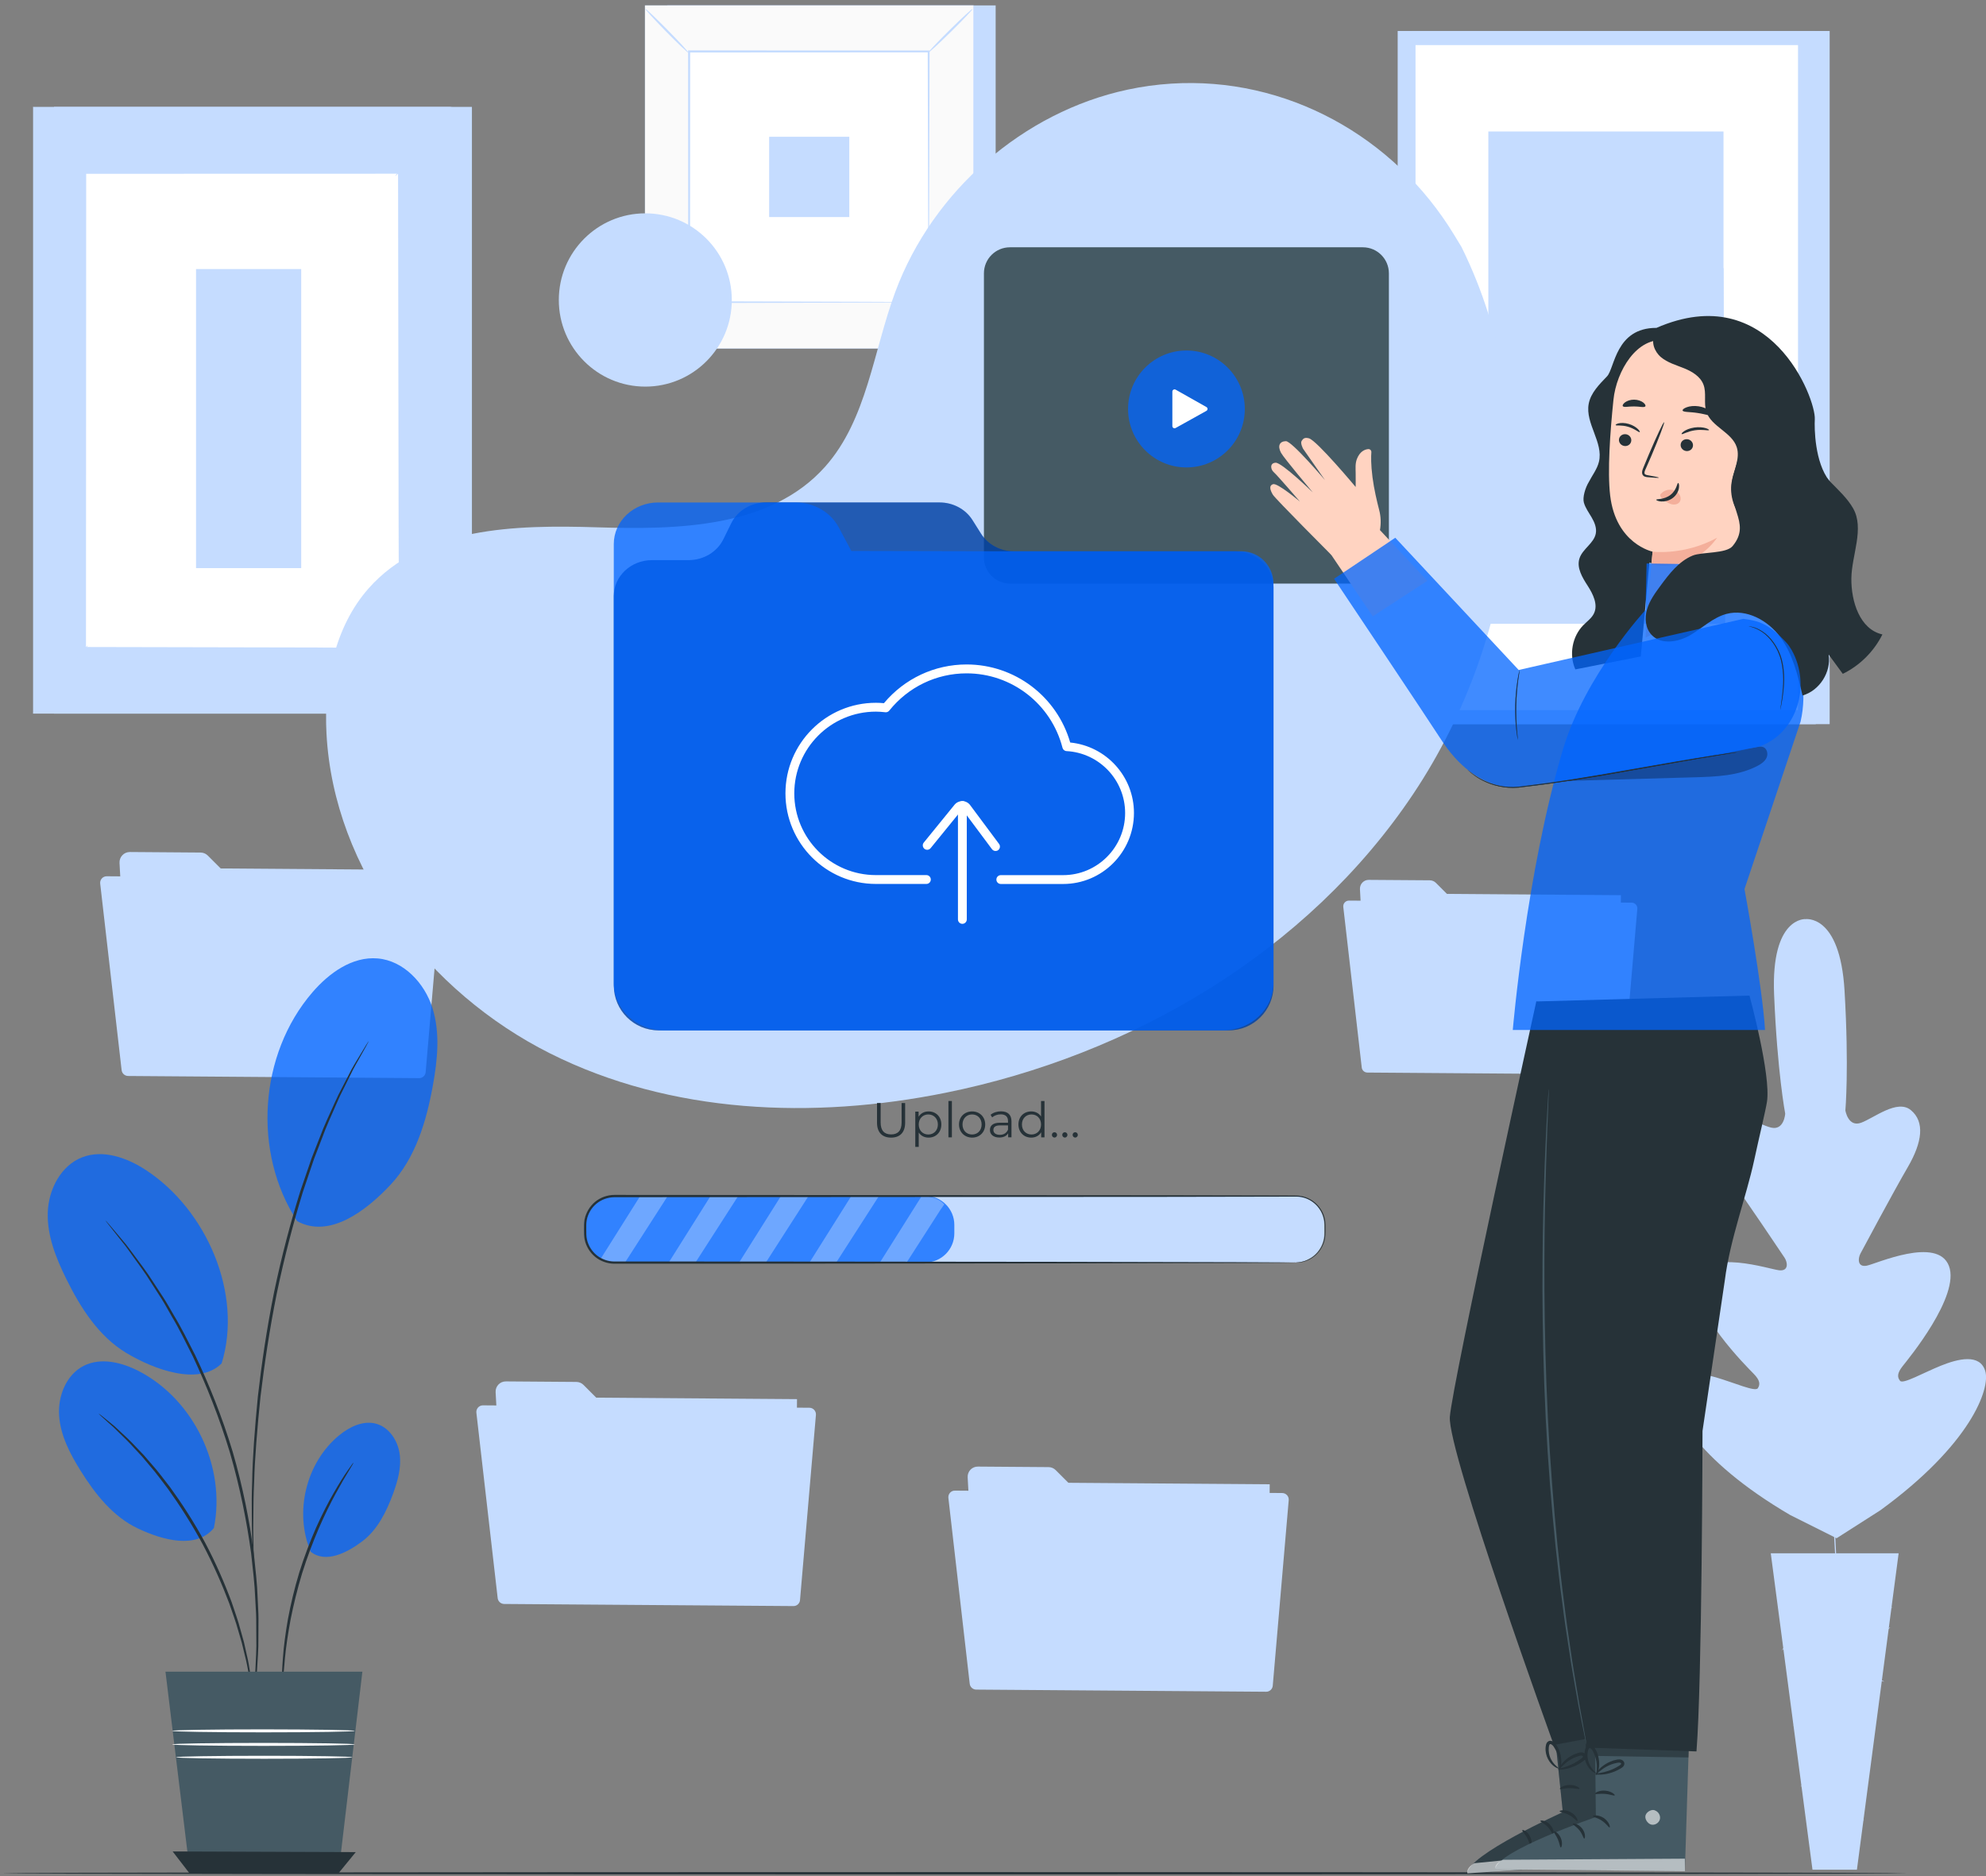 <svg width="342" height="323" viewBox="0 0 342 323" fill="none" xmlns="http://www.w3.org/2000/svg">
<rect x="0" y="0" width="342" height="323" fill="#808080" stroke="none"/>
<g clip-path="url(#clip0_3842_1964)">
<path d="M20.581 148.56L22.005 174.741C22.057 175.676 22.818 176.408 23.752 176.415L70.8 176.762C71.772 176.77 72.57 175.985 72.577 175.005L72.728 154.622C72.736 153.642 71.945 152.843 70.966 152.843L42.028 152.82C41.561 152.82 41.109 152.632 40.778 152.3L35.785 147.3C35.454 146.968 35.017 146.787 34.55 146.78L22.351 146.689C21.342 146.689 20.529 147.542 20.581 148.56Z" fill="#C5DCFF"/>
<path d="M72.766 149.772L21.358 149.395L21.133 180.153L72.541 180.531L72.766 149.772Z" fill="#C5DCFF"/>
<path d="M17.254 152.13L20.943 184.239C21.011 184.812 21.486 185.242 22.065 185.249L72.164 185.619C72.759 185.626 73.256 185.174 73.301 184.578L76.057 152.515C76.117 151.851 75.597 151.286 74.935 151.278L18.391 150.863C17.705 150.856 17.171 151.452 17.254 152.13Z" fill="#C5DCFF"/>
<path d="M234.191 153.083L235.418 175.63C235.464 176.429 236.119 177.063 236.924 177.07L277.437 177.364C278.273 177.372 278.966 176.693 278.966 175.856L279.094 158.309C279.101 157.464 278.416 156.778 277.572 156.778L252.655 156.756C252.256 156.756 251.864 156.597 251.578 156.311L247.278 152.005C247 151.726 246.616 151.56 246.217 151.56L235.712 151.485C234.846 151.47 234.146 152.201 234.191 153.083Z" fill="#C5DCFF"/>
<path d="M279.129 154.12L234.866 153.795L234.672 180.286L278.935 180.61L279.129 154.12Z" fill="#C5DCFF"/>
<path d="M231.322 156.146L234.499 183.791C234.552 184.281 234.966 184.65 235.463 184.658L278.604 184.974C279.116 184.974 279.537 184.59 279.583 184.077L281.955 156.47C282 155.905 281.555 155.415 280.991 155.407L232.301 155.053C231.713 155.053 231.254 155.558 231.322 156.146Z" fill="#C5DCFF"/>
<path d="M315.08 5.334H243.083V124.674H315.08V5.334Z" fill="#C5DCFF"/>
<path d="M312.685 5.334H240.688V124.674H312.685V5.334Z" fill="#C5DCFF"/>
<path d="M309.628 7.764H243.761V122.263H309.628V7.764Z" fill="white"/>
<path d="M296.796 22.639H256.299V107.382H296.796V22.639Z" fill="#C5DCFF"/>
<path d="M256.299 77.401C256.209 69.483 263.31 61.754 271.141 60.653C274.876 60.125 278.837 60.872 282.331 59.439C288.559 56.883 290.539 48.603 296.804 46.145L297.09 107.398H256.307V77.401H256.299Z" fill="#C5DCFF"/>
<path d="M310.923 158.238C310.923 158.238 304.959 157.808 305.509 171.201C306.059 184.593 307.422 191.734 307.422 191.734C307.422 191.734 307.248 194.705 304.952 194.125C302.655 193.544 298.333 190.648 296.202 192.812C293.988 195.052 294.778 198.491 297.708 202.54C300.644 206.589 306.751 215.691 307.301 216.521C307.843 217.327 308.054 218.851 306.428 218.707C304.801 218.564 293.807 214.831 292.354 220.163C290.9 225.494 300.931 235.425 302.007 236.534C303.084 237.642 303.144 238.336 302.708 239.007C302.271 239.678 298.694 238.072 295.524 237.145C292.354 236.209 288.513 235.689 287.933 238.834C287.354 241.978 291.766 251.185 308.31 260.853L316.27 264.834L323.8 260.023C339.297 248.742 342.768 239.143 341.88 236.074C340.984 233.005 337.219 233.91 334.161 235.154C331.104 236.398 327.7 238.351 327.203 237.733C326.699 237.107 326.691 236.406 327.648 235.199C328.604 233.992 337.595 223.104 335.615 217.946C333.634 212.788 323.069 217.599 321.465 217.908C319.861 218.217 319.922 216.686 320.381 215.819C320.848 214.945 326.014 205.27 328.529 200.949C331.044 196.628 331.488 193.129 329.056 191.123C326.714 189.185 322.708 192.496 320.479 193.303C318.25 194.109 317.783 191.176 317.783 191.176C317.783 191.176 318.431 183.937 317.64 170.56C316.849 157.175 310.818 158.253 310.818 158.253" fill="#C5DCFF"/>
<path d="M311.39 170.234C311.39 170.234 311.405 170.332 311.42 170.513C311.435 170.709 311.458 170.981 311.48 171.335C311.533 172.074 311.601 173.138 311.691 174.495C311.872 177.24 312.106 181.221 312.377 186.138C312.919 195.971 313.559 209.552 314.214 224.566C314.869 239.579 315.472 253.168 315.961 263.001C316.209 267.91 316.413 271.884 316.556 274.644C316.624 276.009 316.676 277.072 316.714 277.811C316.729 278.165 316.737 278.437 316.744 278.633C316.752 278.821 316.744 278.912 316.744 278.912C316.744 278.912 316.729 278.814 316.714 278.633C316.699 278.437 316.676 278.165 316.654 277.811C316.601 277.072 316.533 276.009 316.443 274.651C316.262 271.906 316.029 267.925 315.758 263.008C315.215 253.175 314.575 239.587 313.92 224.573C313.265 209.567 312.663 195.979 312.173 186.145C311.925 181.236 311.721 177.262 311.578 174.502C311.511 173.138 311.458 172.074 311.42 171.335C311.405 170.981 311.398 170.709 311.39 170.513C311.39 170.332 311.39 170.234 311.39 170.234Z" fill="#C5DCFF"/>
<path d="M302.076 197.101C302.091 197.086 302.264 197.236 302.573 197.515C302.881 197.794 303.311 198.209 303.838 198.729C304.884 199.77 306.3 201.248 307.829 202.907C309.327 204.543 310.675 206.029 311.722 207.175C312.189 207.68 312.58 208.11 312.904 208.465C313.183 208.766 313.333 208.94 313.318 208.955C313.303 208.97 313.13 208.827 312.821 208.547C312.513 208.268 312.083 207.854 311.564 207.326C310.525 206.27 309.132 204.777 307.603 203.118C306.097 201.489 304.734 200.019 303.68 198.88C303.213 198.375 302.814 197.953 302.49 197.598C302.211 197.297 302.061 197.116 302.076 197.101Z" fill="#C5DCFF"/>
<path d="M314.108 208.691C314.048 208.63 316.962 205.576 320.607 201.874C324.259 198.164 327.264 195.215 327.324 195.268C327.384 195.329 324.477 198.383 320.825 202.085C317.173 205.795 314.169 208.751 314.108 208.691Z" fill="#C5DCFF"/>
<path d="M314.078 231.769C314.071 231.754 314.267 231.625 314.636 231.414C315.057 231.173 315.577 230.886 316.194 230.539C317.505 229.8 319.319 228.775 321.277 227.568C323.235 226.369 324.975 225.223 326.225 224.379C326.812 223.987 327.301 223.655 327.708 223.383C328.062 223.15 328.265 223.029 328.273 223.052C328.288 223.067 328.107 223.225 327.776 223.481C327.444 223.745 326.955 224.115 326.345 224.552C325.125 225.442 323.401 226.618 321.428 227.825C319.462 229.031 317.633 230.034 316.292 230.728C315.622 231.075 315.072 231.339 314.688 231.52C314.304 231.693 314.086 231.784 314.078 231.769Z" fill="#C5DCFF"/>
<path d="M300.893 223.703C300.901 223.688 301.097 223.778 301.443 223.959C301.79 224.14 302.279 224.419 302.889 224.758C304.101 225.445 305.765 226.417 307.588 227.503C309.418 228.589 311.059 229.592 312.241 230.331C312.836 230.701 313.311 231.002 313.635 231.221C313.958 231.44 314.132 231.56 314.124 231.583C314.116 231.598 313.921 231.507 313.574 231.326C313.228 231.146 312.738 230.867 312.129 230.527C310.916 229.841 309.252 228.868 307.43 227.782C305.6 226.696 303.958 225.694 302.776 224.955C302.181 224.585 301.707 224.283 301.383 224.065C301.059 223.846 300.878 223.718 300.893 223.703Z" fill="#C5DCFF"/>
<path d="M298.272 244.072C298.28 244.056 298.528 244.177 298.972 244.411C299.462 244.682 300.087 245.022 300.825 245.436C302.384 246.311 304.522 247.54 306.879 248.913C309.236 250.285 311.36 251.544 312.888 252.464C313.611 252.909 314.214 253.279 314.695 253.573C315.117 253.837 315.343 253.995 315.336 254.018C315.328 254.033 315.08 253.912 314.635 253.678C314.146 253.407 313.521 253.068 312.783 252.653C311.224 251.778 309.085 250.549 306.729 249.177C304.372 247.804 302.248 246.545 300.719 245.625C299.997 245.18 299.394 244.811 298.912 244.516C298.491 244.245 298.265 244.094 298.272 244.072Z" fill="#C5DCFF"/>
<path d="M314.99 253.677C314.982 253.662 315.223 253.496 315.683 253.209C316.187 252.9 316.842 252.508 317.618 252.033C319.252 251.037 321.504 249.65 323.943 248.059C326.391 246.468 328.567 244.967 330.133 243.874C330.879 243.353 331.504 242.916 331.993 242.577C332.437 242.275 332.686 242.117 332.693 242.132C332.708 242.147 332.483 242.343 332.061 242.675C331.639 243.007 331.029 243.482 330.254 244.047C328.717 245.186 326.556 246.717 324.101 248.315C321.654 249.914 319.38 251.271 317.716 252.221C316.88 252.696 316.202 253.073 315.728 253.315C315.269 253.564 315.005 253.692 314.99 253.677Z" fill="#C5DCFF"/>
<path d="M326.955 267.43H304.937L312.12 321.904H319.771L326.955 267.43Z" fill="#C5DCFF"/>
<path d="M306.081 274.121C306.074 274.129 306.104 274.197 306.202 274.317C306.292 274.43 306.465 274.581 306.736 274.694C307.256 274.921 308.175 274.943 309.063 274.408C309.952 273.918 310.727 272.952 311.917 272.523C313.099 272.07 314.56 272.153 315.968 272.606C317.391 273.043 318.619 273.767 319.741 274.438C320.863 275.102 321.887 275.697 322.806 276.082C323.717 276.482 324.515 276.662 325.065 276.738C325.343 276.776 325.554 276.783 325.705 276.783C325.848 276.783 325.931 276.776 325.931 276.768C325.946 276.693 324.688 276.708 322.911 275.856C322.023 275.448 321.021 274.838 319.914 274.159C318.807 273.473 317.542 272.726 316.081 272.274C314.635 271.806 313.077 271.723 311.804 272.229C311.172 272.47 310.637 272.847 310.193 273.224C309.741 273.593 309.342 273.948 308.935 274.204C308.129 274.725 307.286 274.747 306.789 274.574C306.269 274.385 306.104 274.091 306.081 274.121Z" fill="#C5DCFF"/>
<path d="M306.88 284.156C306.91 284.171 307.053 283.93 307.399 283.568C307.753 283.221 308.325 282.761 309.161 282.452C309.99 282.135 311.051 281.947 312.226 281.992C313.408 282.03 314.688 282.294 316.059 282.512C317.422 282.739 318.777 282.844 319.982 282.678C321.187 282.52 322.234 282.173 323.069 281.796C323.905 281.411 324.523 280.997 324.922 280.687C325.328 280.378 325.524 280.175 325.509 280.16C325.472 280.099 324.621 280.861 322.964 281.562C322.136 281.902 321.112 282.218 319.937 282.346C318.762 282.49 317.467 282.384 316.112 282.158C314.756 281.939 313.453 281.683 312.233 281.66C311.014 281.63 309.914 281.856 309.063 282.218C308.205 282.573 307.625 283.085 307.294 283.478C307.136 283.681 307.023 283.847 306.962 283.968C306.902 284.088 306.872 284.149 306.88 284.156Z" fill="#C5DCFF"/>
<path d="M324.462 289.516C324.47 289.501 324.266 289.366 323.852 289.2C323.446 289.034 322.821 288.868 322.03 288.808C321.239 288.747 320.298 288.792 319.274 288.966C318.25 289.132 317.143 289.418 315.991 289.66C314.839 289.901 313.724 290.067 312.715 290.029C311.706 289.991 310.81 289.773 310.11 289.464C308.694 288.838 308.189 287.933 308.137 287.993C308.122 288.001 308.22 288.227 308.506 288.566C308.792 288.906 309.281 289.343 310.004 289.69C310.72 290.044 311.646 290.301 312.7 290.353C313.754 290.414 314.899 290.248 316.066 290.006C317.233 289.758 318.325 289.464 319.334 289.283C320.336 289.102 321.254 289.026 322.022 289.049C323.559 289.117 324.44 289.584 324.462 289.516Z" fill="#C5DCFF"/>
<path d="M308.83 297.084C308.838 297.144 309.613 296.594 310.969 296.865C311.631 296.986 312.369 297.318 313.205 297.702C314.033 298.087 315.035 298.418 316.112 298.501C318.273 298.713 320.201 298.011 321.375 297.28C321.978 296.918 322.399 296.533 322.686 296.269C322.957 295.983 323.092 295.817 323.07 295.802C323.024 295.749 322.445 296.398 321.247 297.061C320.065 297.717 318.213 298.343 316.142 298.147C314.056 298.026 312.46 296.782 311.014 296.616C310.306 296.511 309.719 296.609 309.35 296.76C308.973 296.91 308.815 297.076 308.83 297.084Z" fill="#C5DCFF"/>
<path d="M310.058 307.537C310.058 307.575 310.796 307.575 311.895 307.175C313.002 306.805 314.372 305.953 315.969 305.32C316.775 305.011 317.573 304.822 318.311 304.83C319.041 304.83 319.696 305.011 320.193 305.26C321.202 305.765 321.496 306.481 321.556 306.436C321.571 306.428 321.526 306.247 321.345 305.968C321.165 305.689 320.833 305.327 320.314 305.033C319.802 304.739 319.109 304.521 318.318 304.498C317.528 304.475 316.677 304.664 315.848 304.981C314.192 305.644 312.866 306.519 311.805 306.934C310.75 307.386 310.05 307.477 310.058 307.537Z" fill="#C5DCFF"/>
<path d="M311.134 312.41C311.119 312.455 311.646 312.644 312.527 312.863C313.408 313.081 314.636 313.315 316.014 313.451C317.392 313.587 318.642 313.594 319.545 313.556C320.449 313.511 321.006 313.428 320.999 313.383C320.991 313.277 318.77 313.368 316.044 313.096C313.325 312.833 311.164 312.305 311.134 312.41Z" fill="#C5DCFF"/>
<path d="M81.268 18.404H9.302V122.859H81.268V18.404Z" fill="#C5DCFF"/>
<path d="M77.662 18.404H5.696V122.859H77.662V18.404Z" fill="#C5DCFF"/>
<path d="M68.722 29.711H14.64V111.536H68.722V29.711Z" fill="white"/>
<path d="M68.722 111.552C68.722 111.552 68.714 111.416 68.714 111.152C68.714 110.881 68.707 110.496 68.707 109.991C68.699 108.965 68.692 107.457 68.684 105.504C68.677 101.583 68.654 95.867 68.639 88.651C68.616 74.225 68.586 53.79 68.549 29.727L68.729 29.908C52.208 29.916 33.895 29.916 14.655 29.923H14.648L14.843 29.727C14.828 60.599 14.813 89.058 14.806 111.552L14.648 111.394C31.116 111.431 44.618 111.454 54.015 111.476C58.714 111.492 62.382 111.507 64.889 111.514C66.132 111.522 67.088 111.529 67.743 111.529C68.376 111.537 68.722 111.552 68.722 111.552C68.722 111.552 68.406 111.559 67.766 111.567C67.118 111.575 66.177 111.575 64.942 111.582C62.442 111.59 58.782 111.605 54.098 111.62C44.678 111.642 31.146 111.665 14.64 111.703H14.482V111.544C14.475 89.05 14.459 60.584 14.444 29.72V29.523H14.64H14.648C33.887 29.531 52.201 29.531 68.722 29.538H68.903V29.72C68.865 53.827 68.835 74.3 68.812 88.764C68.79 95.965 68.775 101.666 68.767 105.58C68.76 107.518 68.752 109.011 68.745 110.029C68.737 110.526 68.737 110.903 68.737 111.167C68.729 111.424 68.722 111.552 68.722 111.552Z" fill="#C5DCFF"/>
<path d="M77.864 18.402C77.909 18.432 77.42 19.148 76.584 20.265C75.748 21.381 74.558 22.904 73.21 24.555C71.855 26.199 70.59 27.662 69.656 28.695C68.722 29.728 68.112 30.346 68.075 30.316C68.037 30.279 68.564 29.6 69.445 28.514C70.409 27.345 71.599 25.897 72.909 24.306C74.219 22.708 75.409 21.267 76.373 20.099C77.254 19.02 77.819 18.364 77.864 18.402Z" fill="#C5DCFF"/>
<path d="M68.993 111.285C71.681 115.561 74.852 119.535 78.428 123.102Z" fill="white"/>
<path d="M78.428 123.087C78.39 123.125 77.75 122.567 76.786 121.586C75.823 120.613 74.535 119.203 73.225 117.567C71.914 115.923 70.83 114.362 70.092 113.208C69.354 112.047 68.955 111.301 68.993 111.27C69.038 111.24 69.527 111.934 70.318 113.05C71.109 114.166 72.223 115.689 73.526 117.318C74.829 118.947 76.071 120.372 76.982 121.39C77.893 122.423 78.466 123.049 78.428 123.087Z" fill="#C5DCFF"/>
<path d="M5.688 122.774C8.828 118.89 11.976 115.007 15.116 111.131Z" fill="white"/>
<path d="M15.115 111.132C15.198 111.2 13.157 113.862 10.552 117.082C7.947 120.302 5.77 122.851 5.687 122.783C5.605 122.715 7.645 120.053 10.251 116.833C12.849 113.621 15.033 111.064 15.115 111.132Z" fill="#C5DCFF"/>
<path d="M5.696 18.402C5.779 18.334 7.827 20.785 10.274 23.876C12.714 26.968 14.627 29.532 14.544 29.6C14.461 29.668 12.413 27.217 9.966 24.125C7.526 21.026 5.613 18.47 5.696 18.402Z" fill="#C5DCFF"/>
<path d="M51.869 46.324H33.759V97.812H51.869V46.324Z" fill="#C5DCFF"/>
<path d="M171.458 0.934H114.898V59.978H171.458V0.934Z" fill="#C5DCFF"/>
<path d="M167.634 0.947H111.075V59.991H167.634V0.947Z" fill="#FAFAFA"/>
<path d="M167.655 59.99H111.058V0.908H167.655V59.99ZM111.088 59.952H167.617V0.946H111.088V59.952Z" fill="#C5DCFF"/>
<path d="M160.034 8.891H118.678V52.061H160.034V8.891Z" fill="white"/>
<path d="M118.678 52.323C118.708 52.361 118.316 52.813 117.654 53.514C116.991 54.216 116.065 55.158 115.026 56.184C113.987 57.209 113.03 58.122 112.322 58.77C111.615 59.419 111.163 59.803 111.125 59.766C111.087 59.728 111.479 59.283 112.142 58.582C112.804 57.88 113.73 56.938 114.777 55.905C115.824 54.879 116.78 53.959 117.481 53.311C118.188 52.662 118.64 52.285 118.678 52.323Z" fill="#C5DCFF"/>
<path d="M160.026 52.254C160.064 52.223 160.516 52.615 161.216 53.279C161.917 53.943 162.858 54.87 163.882 55.911C164.906 56.952 165.817 57.909 166.465 58.618C167.112 59.327 167.496 59.779 167.459 59.817C167.421 59.855 166.977 59.462 166.277 58.799C165.576 58.135 164.635 57.208 163.603 56.16C162.579 55.111 161.661 54.154 161.013 53.453C160.373 52.736 159.989 52.284 160.026 52.254Z" fill="#C5DCFF"/>
<path d="M159.912 8.996C159.882 8.958 160.274 8.506 160.936 7.805C161.599 7.103 162.525 6.161 163.564 5.135C164.604 4.11 165.56 3.197 166.268 2.549C166.976 1.9 167.427 1.516 167.465 1.553C167.503 1.591 167.111 2.036 166.448 2.737C165.786 3.439 164.86 4.381 163.813 5.414C162.766 6.44 161.81 7.36 161.11 8.008C160.402 8.657 159.95 9.034 159.912 8.996Z" fill="#C5DCFF"/>
<path d="M118.566 9.093C118.528 9.123 118.076 8.731 117.376 8.068C116.676 7.404 115.734 6.477 114.71 5.436C113.686 4.395 112.775 3.438 112.127 2.729C111.48 2.02 111.096 1.568 111.133 1.53C111.171 1.492 111.615 1.884 112.316 2.548C113.016 3.211 113.957 4.139 114.989 5.187C116.013 6.235 116.932 7.193 117.579 7.894C118.219 8.611 118.603 9.063 118.566 9.093Z" fill="#C5DCFF"/>
<path d="M159.914 52.029C159.914 52.029 159.906 51.954 159.906 51.818C159.906 51.667 159.899 51.471 159.899 51.215C159.891 50.672 159.891 49.895 159.884 48.885C159.876 46.841 159.861 43.863 159.838 40.085C159.816 32.521 159.793 21.753 159.756 8.858L159.914 9.017C147.873 9.024 133.739 9.032 118.678 9.039H118.671L118.852 8.858C118.844 24.702 118.837 39.527 118.829 52.029L118.671 51.871C131.028 51.901 141.322 51.931 148.536 51.954C152.143 51.969 154.974 51.984 156.924 51.992C157.888 51.999 158.626 52.007 159.146 52.007C159.387 52.014 159.575 52.014 159.718 52.014C159.846 52.022 159.914 52.022 159.914 52.029C159.914 52.029 159.853 52.037 159.733 52.037C159.597 52.037 159.417 52.044 159.176 52.044C158.664 52.052 157.933 52.052 156.985 52.059C155.042 52.067 152.218 52.082 148.634 52.097C141.397 52.12 131.073 52.142 118.671 52.18H118.513V52.022C118.505 39.519 118.498 24.694 118.49 8.851V8.67H118.671H118.678C133.739 8.677 147.881 8.685 159.914 8.693H160.079V8.851C160.049 21.791 160.019 32.597 159.997 40.183C159.982 43.946 159.966 46.909 159.951 48.945C159.944 49.941 159.936 50.71 159.936 51.245C159.929 51.494 159.929 51.69 159.929 51.833C159.921 51.969 159.921 52.029 159.914 52.029Z" fill="#C5DCFF"/>
<path d="M146.253 23.547H132.45V37.369H146.253V23.547Z" fill="#C5DCFF"/>
<path d="M85.348 239.68L86.764 265.718C86.817 266.645 87.577 267.377 88.503 267.377L135.296 267.724C136.267 267.731 137.058 266.947 137.065 265.982L137.216 245.712C137.224 244.74 136.433 243.94 135.461 243.94L106.689 243.918C106.222 243.918 105.778 243.729 105.446 243.405L100.484 238.436C100.16 238.111 99.716 237.923 99.256 237.923L87.125 237.832C86.101 237.817 85.295 238.669 85.348 239.68Z" fill="#C5DCFF"/>
<path d="M137.249 240.883L86.126 240.508L85.903 271.101L137.025 271.476L137.249 240.883Z" fill="#C5DCFF"/>
<path d="M82.035 243.22L85.703 275.148C85.77 275.713 86.245 276.143 86.817 276.15L136.637 276.512C137.224 276.52 137.721 276.068 137.766 275.479L140.507 243.597C140.56 242.941 140.048 242.375 139.393 242.368L83.157 241.953C82.487 241.953 81.96 242.549 82.035 243.22Z" fill="#C5DCFF"/>
<path d="M166.637 254.338L168.053 280.437C168.106 281.365 168.866 282.096 169.8 282.103L216.69 282.45C217.662 282.458 218.452 281.674 218.46 280.701L218.61 260.386C218.618 259.406 217.827 258.614 216.856 258.614L188.015 258.591C187.549 258.591 187.104 258.403 186.773 258.079L181.795 253.102C181.472 252.777 181.027 252.589 180.568 252.589L168.414 252.498C167.39 252.476 166.585 253.328 166.637 254.338Z" fill="#C5DCFF"/>
<path d="M218.652 255.546L167.417 255.17L167.193 285.831L218.428 286.207L218.652 255.546Z" fill="#C5DCFF"/>
<path d="M163.316 257.887L166.991 289.89C167.059 290.455 167.533 290.885 168.105 290.893L218.038 291.262C218.625 291.27 219.122 290.817 219.175 290.229L221.924 258.279C221.984 257.623 221.464 257.057 220.802 257.05L164.446 256.635C163.768 256.62 163.241 257.216 163.316 257.887Z" fill="#C5DCFF"/>
<path d="M251.675 42.517L250.448 40.496C240.109 23.431 221.411 13.146 201.705 14.398C199.175 14.556 196.652 14.903 194.16 15.438C176.238 19.276 160.643 32.85 154.182 50.231C150.379 60.456 149.318 72.22 142.104 80.334C132.714 90.891 116.78 91.223 102.766 90.785C88.752 90.348 72.803 90.718 63.459 101.32C57.608 107.956 55.748 117.404 56.222 126.295C57.472 149.837 73.85 170.883 94.686 181.342C115.515 191.801 140.048 192.744 162.842 188.137C194.777 181.689 225.154 163.984 243.407 136.633C261.66 109.29 266.284 72.039 251.675 42.517Z" fill="#C5DCFF"/>
<path d="M111.125 66.562C119.351 66.562 126.02 59.884 126.02 51.646C126.02 43.408 119.351 36.73 111.125 36.73C102.899 36.73 96.231 43.408 96.231 51.646C96.231 59.884 102.899 66.562 111.125 66.562Z" fill="#C5DCFF"/>
<path d="M51.177 210.247C43.459 198.423 44.581 181.532 53.805 170.839C56.667 167.521 60.665 164.633 65.033 165.01C69.498 165.394 73.098 169.233 74.461 173.508C75.816 177.784 75.349 182.421 74.551 186.84C73.437 193.024 71.562 199.358 67.277 203.95C62.985 208.543 56.689 213.263 51.177 210.247Z" fill="#0064FF" fill-opacity="0.749"/>
<path d="M53.511 267.16C50.604 260.366 52.713 251.769 58.428 247.094C60.205 245.646 62.525 244.522 64.739 245.111C67.005 245.714 68.511 248.014 68.827 250.344C69.144 252.674 68.481 255.019 67.668 257.221C66.531 260.305 64.995 263.397 62.374 265.373C59.746 267.348 56.079 269.211 53.511 267.16Z" fill="#0064FF" fill-opacity="0.749"/>
<path d="M36.832 263.079C38.955 252.597 33.435 241.029 23.963 236.09C21.018 234.56 17.404 233.655 14.437 235.14C11.402 236.663 9.941 240.373 10.182 243.759C10.423 247.153 12.05 250.282 13.85 253.163C16.365 257.197 19.452 261.126 23.752 263.154C28.052 265.19 33.797 266.743 36.832 263.079Z" fill="#0064FF" fill-opacity="0.749"/>
<path d="M38.165 234.739C41.862 222.795 35.597 208.316 25.153 201.462C21.907 199.335 17.803 197.857 14.181 199.237C10.476 200.655 8.345 204.795 8.225 208.769C8.104 212.743 9.633 216.574 11.388 220.133C13.842 225.125 16.975 230.056 21.734 232.922C26.501 235.787 34.212 238.653 38.165 234.739Z" fill="#0064FF" fill-opacity="0.749"/>
<path d="M43.654 293.13C43.639 293.13 43.593 292.934 43.533 292.55C43.465 292.112 43.383 291.562 43.285 290.883C43.232 290.514 43.179 290.114 43.119 289.677C43.036 289.239 42.946 288.764 42.848 288.259C42.652 287.241 42.456 286.072 42.118 284.813C41.967 284.18 41.801 283.516 41.636 282.822C41.432 282.136 41.229 281.427 41.011 280.688C40.611 279.203 40.024 277.672 39.474 276.036C38.255 272.808 36.733 269.332 34.873 265.81C32.976 262.311 30.92 259.114 28.91 256.316C27.855 254.952 26.907 253.617 25.89 252.463C25.401 251.875 24.919 251.309 24.459 250.766C23.977 250.246 23.511 249.741 23.066 249.266C22.2 248.286 21.342 247.479 20.604 246.755C20.235 246.393 19.896 246.054 19.572 245.744C19.241 245.45 18.94 245.186 18.661 244.937C18.149 244.477 17.735 244.1 17.411 243.806C17.132 243.542 16.989 243.399 16.997 243.384C17.004 243.369 17.17 243.49 17.479 243.723C17.825 244.002 18.254 244.349 18.789 244.779C19.075 245.013 19.392 245.277 19.73 245.556C20.062 245.865 20.416 246.189 20.792 246.544C21.553 247.252 22.434 248.052 23.322 249.017C23.774 249.492 24.248 249.99 24.745 250.503C25.212 251.045 25.702 251.611 26.206 252.192C27.238 253.338 28.209 254.673 29.279 256.037C31.319 258.843 33.405 262.047 35.31 265.569C37.185 269.113 38.699 272.62 39.904 275.87C40.446 277.521 41.026 279.067 41.402 280.56C41.605 281.299 41.809 282.023 42.005 282.709C42.163 283.403 42.313 284.074 42.456 284.723C42.773 285.997 42.946 287.173 43.112 288.199C43.194 288.712 43.27 289.187 43.345 289.632C43.39 290.069 43.428 290.476 43.465 290.846C43.526 291.532 43.578 292.09 43.616 292.527C43.669 292.927 43.676 293.13 43.654 293.13Z" fill="#263238"/>
<path d="M43.383 295.279C43.375 295.279 43.375 295.196 43.383 295.037C43.398 294.849 43.413 294.623 43.436 294.344C43.496 293.695 43.579 292.813 43.677 291.689C43.737 291.109 43.797 290.468 43.865 289.774C43.918 289.073 43.94 288.311 43.978 287.489C44.038 285.845 44.196 283.983 44.136 281.916C44.128 280.883 44.128 279.797 44.121 278.674C44.106 277.543 44 276.374 43.948 275.16C43.865 272.732 43.533 270.153 43.247 267.438C42.509 262.031 41.35 256.127 39.588 250.072C37.765 244.032 35.521 238.451 33.202 233.512C31.967 231.077 30.845 228.739 29.588 226.658C28.978 225.61 28.428 224.569 27.826 223.619C27.216 222.669 26.628 221.764 26.071 220.889C24.994 219.125 23.85 217.646 22.901 216.304C22.419 215.641 21.99 215.007 21.561 214.449C21.124 213.906 20.725 213.401 20.363 212.949C19.67 212.066 19.113 211.365 18.714 210.86C18.548 210.634 18.405 210.453 18.292 210.309C18.202 210.181 18.157 210.113 18.164 210.113C18.172 210.113 18.225 210.166 18.33 210.279C18.451 210.422 18.601 210.588 18.789 210.799C19.211 211.297 19.783 211.976 20.514 212.835C20.89 213.28 21.305 213.778 21.749 214.313C22.186 214.864 22.63 215.49 23.127 216.146C24.098 217.473 25.265 218.944 26.365 220.701C26.937 221.568 27.532 222.473 28.149 223.423C28.767 224.373 29.324 225.413 29.949 226.462C31.222 228.543 32.366 230.888 33.616 233.324C35.973 238.278 38.24 243.881 40.07 249.944C41.839 256.029 42.991 261.964 43.707 267.4C43.985 270.13 44.302 272.717 44.369 275.16C44.415 276.382 44.513 277.55 44.513 278.689C44.505 279.82 44.497 280.906 44.497 281.947C44.535 284.02 44.347 285.89 44.264 287.534C44.211 288.356 44.174 289.125 44.106 289.827C44.023 290.52 43.94 291.161 43.872 291.742C43.729 292.858 43.616 293.74 43.533 294.389C43.496 294.668 43.458 294.894 43.436 295.075C43.413 295.203 43.391 295.279 43.383 295.279Z" fill="#263238"/>
<path d="M63.481 179.268C63.489 179.275 63.459 179.351 63.383 179.486C63.293 179.652 63.188 179.856 63.052 180.105C62.728 180.678 62.291 181.469 61.734 182.465C61.448 182.978 61.109 183.536 60.785 184.169C60.469 184.81 60.123 185.504 59.754 186.25C59.385 186.997 58.986 187.796 58.564 188.641C58.165 189.493 57.781 190.42 57.352 191.378C56.937 192.343 56.471 193.339 56.049 194.402C55.635 195.473 55.213 196.581 54.769 197.735C54.55 198.308 54.324 198.896 54.091 199.492C53.888 200.095 53.677 200.706 53.466 201.332C53.044 202.576 52.615 203.858 52.171 205.17C50.537 210.471 48.986 216.368 47.675 222.634C46.41 228.908 45.522 234.949 44.859 240.461C44.294 245.981 43.88 250.965 43.767 255.158C43.662 257.254 43.639 259.154 43.632 260.821C43.602 262.487 43.602 263.928 43.639 265.096C43.654 266.235 43.669 267.14 43.677 267.804C43.677 268.09 43.677 268.316 43.677 268.505C43.677 268.663 43.669 268.746 43.662 268.746C43.654 268.746 43.639 268.663 43.632 268.505C43.617 268.316 43.602 268.083 43.586 267.804C43.556 267.148 43.511 266.243 43.451 265.096C43.383 263.92 43.361 262.487 43.361 260.813C43.338 259.147 43.338 257.239 43.421 255.143C43.489 250.935 43.873 245.943 44.407 240.408C45.04 234.881 45.921 228.825 47.186 222.529C48.496 216.247 50.07 210.328 51.734 205.027C52.186 203.715 52.623 202.425 53.052 201.181C53.27 200.555 53.481 199.944 53.684 199.341C53.918 198.745 54.144 198.157 54.37 197.584C54.821 196.438 55.258 195.322 55.68 194.251C56.117 193.188 56.591 192.192 57.02 191.235C57.457 190.277 57.856 189.357 58.27 188.505C58.707 187.668 59.114 186.869 59.498 186.13C59.882 185.391 60.236 184.704 60.567 184.064C60.906 183.438 61.26 182.887 61.561 182.374C62.156 181.394 62.623 180.625 62.962 180.059C63.112 179.818 63.24 179.622 63.338 179.464C63.428 179.328 63.474 179.268 63.481 179.268Z" fill="#263238"/>
<path d="M60.861 251.834C60.891 251.857 60.597 252.37 60.04 253.275C59.475 254.18 58.7 255.514 57.788 257.188C56.87 258.855 55.876 260.891 54.867 263.198C53.88 265.513 52.894 268.1 52.028 270.867C51.184 273.642 50.537 276.342 50.047 278.808C49.588 281.281 49.257 283.528 49.076 285.421C48.888 287.314 48.775 288.852 48.73 289.923C48.677 290.986 48.632 291.574 48.594 291.574C48.556 291.574 48.541 290.986 48.534 289.915C48.519 288.844 48.571 287.299 48.722 285.391C48.858 283.483 49.151 281.221 49.588 278.725C50.055 276.236 50.687 273.522 51.538 270.724C52.412 267.934 53.413 265.332 54.43 263.017C55.469 260.71 56.508 258.674 57.472 257.022C58.428 255.363 59.249 254.051 59.867 253.177C60.477 252.294 60.831 251.819 60.861 251.834Z" fill="#263238"/>
<path d="M28.496 287.811H62.404L58.3 322.491H32.72L28.496 287.811Z" fill="#455A64"/>
<path d="M29.73 318.758L32.614 322.498H58.3L61.267 318.871L29.73 318.758Z" fill="#263238"/>
<path d="M61.087 297.995C61.087 298.138 54.046 298.251 45.371 298.251C36.689 298.251 29.656 298.138 29.656 297.995C29.656 297.851 36.689 297.738 45.371 297.738C54.046 297.746 61.087 297.859 61.087 297.995Z" fill="white"/>
<path d="M61.087 300.329C61.087 300.472 54.046 300.585 45.371 300.585C36.689 300.585 29.656 300.472 29.656 300.329C29.656 300.185 36.689 300.072 45.371 300.072C54.046 300.072 61.087 300.185 61.087 300.329Z" fill="white"/>
<path d="M60.665 302.543C60.665 302.687 53.873 302.8 45.499 302.8C37.118 302.8 30.334 302.687 30.334 302.543C30.334 302.4 37.126 302.287 45.499 302.287C53.873 302.287 60.665 302.4 60.665 302.543Z" fill="white"/>
<path d="M328.492 322.509C328.492 322.614 255.05 322.705 164.477 322.705C73.866 322.705 0.439 322.622 0.439 322.509C0.439 322.403 73.866 322.312 164.469 322.312C255.05 322.312 328.492 322.403 328.492 322.509Z" fill="#263238"/>
<path d="M315.027 82.797C312.496 79.585 312.436 73.726 312.519 72.187C312.715 68.636 304.808 47.899 285.215 56.465V56.45C278.196 56.45 278.076 63.387 276.743 64.79C275.41 66.185 273.927 67.64 273.58 69.541C272.963 72.911 276.156 76.184 275.343 79.509C275.041 80.761 274.205 81.817 273.618 82.956C272.993 83.981 272.489 85.64 272.76 86.56C273.031 87.48 273.618 88.272 274.1 89.101C274.582 89.931 274.981 90.881 274.808 91.831C274.499 93.543 272.526 94.485 271.992 96.144C271.472 97.766 272.489 99.432 273.415 100.865C274.334 102.298 275.23 104.092 274.484 105.623C274.085 106.437 273.302 106.98 272.669 107.621C270.734 109.567 270.162 112.742 271.284 115.245C275.041 114.506 278.799 113.76 282.556 113.021C283.046 107.644 283.543 102.26 284.032 96.883C287.331 97.705 290.938 95.594 292.496 95.194L294.416 94.154C298.618 94.893 303.151 94.629 306.834 92.48C310.516 90.33 315.975 93.075 315.26 88.868C314.921 86.809 316.307 84.426 315.027 82.797Z" fill="#263238"/>
<path d="M302.173 63.16L286.842 58.613C281.902 57.889 278.355 63.868 277.843 68.845C277.271 74.373 276.789 81.137 277.278 85.299C278.265 93.662 284.583 94.974 284.583 94.974C284.583 94.967 283.476 106.821 283.37 109.784L302.279 100.094L304.666 66.229C304.756 64.721 303.672 63.386 302.173 63.16Z" fill="#FFD3C1"/>
<path d="M278.793 75.674C278.748 76.24 279.192 76.738 279.779 76.79C280.367 76.843 280.871 76.436 280.916 75.871C280.961 75.305 280.517 74.807 279.937 74.754C279.342 74.702 278.838 75.117 278.793 75.674Z" fill="#263238"/>
<path d="M278.227 73.195C278.333 73.331 279.236 73.135 280.366 73.474C281.495 73.798 282.211 74.469 282.361 74.401C282.437 74.371 282.346 74.153 282.038 73.851C281.736 73.557 281.179 73.187 280.471 72.984C279.771 72.78 279.123 72.795 278.732 72.886C278.34 72.984 278.175 73.127 278.227 73.195Z" fill="#263238"/>
<path d="M289.417 76.54C289.372 77.105 289.816 77.603 290.404 77.656C290.991 77.709 291.496 77.301 291.541 76.736C291.586 76.17 291.142 75.673 290.562 75.62C289.967 75.567 289.455 75.974 289.417 76.54Z" fill="#263238"/>
<path d="M289.603 74.737C289.769 74.812 290.597 74.262 291.877 74.081C293.158 73.892 294.174 74.179 294.295 74.058C294.355 74.005 294.174 73.847 293.73 73.711C293.293 73.576 292.57 73.493 291.772 73.606C290.974 73.719 290.341 74.005 289.987 74.254C289.626 74.503 289.52 74.699 289.603 74.737Z" fill="#263238"/>
<path d="M285.653 82.241C285.66 82.173 284.952 82.022 283.808 81.826C283.514 81.781 283.243 81.713 283.198 81.51C283.138 81.299 283.273 80.982 283.431 80.65C283.733 79.949 284.049 79.225 284.388 78.456C285.713 75.326 286.692 72.755 286.564 72.702C286.436 72.649 285.261 75.138 283.928 78.267C283.605 79.036 283.303 79.775 283.01 80.477C282.889 80.808 282.678 81.178 282.814 81.623C282.882 81.841 283.092 82.015 283.281 82.068C283.469 82.135 283.627 82.143 283.778 82.158C284.922 82.271 285.645 82.301 285.653 82.241Z" fill="#263238"/>
<path d="M284.583 94.98C284.583 94.98 290.035 95.681 295.705 92.574C295.607 92.589 292.302 98.358 284.38 97.189L284.583 94.98Z" fill="#F4AF9B"/>
<path d="M286.022 85.023C286.458 84.495 287.189 84.224 287.904 84.329C288.401 84.405 288.891 84.661 289.177 85.083C289.463 85.498 289.501 86.079 289.214 86.456C288.891 86.878 288.236 86.953 287.701 86.772C287.159 86.591 286.707 86.214 286.27 85.837C286.15 85.732 286.029 85.626 285.954 85.483C285.879 85.347 285.871 85.166 285.969 85.053" fill="#F4AF9B"/>
<path d="M288.989 83.154C288.8 83.139 288.748 84.384 287.648 85.221C286.549 86.065 285.231 85.869 285.216 86.043C285.193 86.118 285.502 86.299 286.059 86.337C286.609 86.374 287.415 86.231 288.085 85.718C288.755 85.206 289.064 84.489 289.124 83.984C289.199 83.464 289.079 83.147 288.989 83.154Z" fill="#263238"/>
<path d="M289.754 70.676C289.852 70.992 291.004 70.887 292.345 71.105C293.685 71.294 294.754 71.731 294.942 71.46C295.025 71.332 294.852 71.03 294.423 70.706C294.001 70.389 293.316 70.072 292.518 69.952C291.712 69.831 290.974 69.929 290.477 70.11C289.965 70.291 289.709 70.532 289.754 70.676Z" fill="#263238"/>
<path d="M279.455 69.923C279.643 70.194 280.449 69.953 281.398 69.976C282.347 69.968 283.145 70.225 283.341 69.953C283.424 69.825 283.311 69.561 282.972 69.297C282.633 69.041 282.068 68.814 281.413 68.807C280.758 68.799 280.186 69.018 279.847 69.267C279.493 69.531 279.372 69.795 279.455 69.923Z" fill="#263238"/>
<path d="M285.034 57.535C291.201 58.516 297.241 60.235 303.001 62.64C304.334 63.198 305.735 63.862 306.488 65.099C307.286 66.403 307.18 68.055 307.052 69.578C306.42 77.028 305.787 84.478 305.155 91.929L304.357 91.883C302.06 92.26 301.894 91.084 300.253 89.433C298.611 87.781 297.82 85.315 298.197 83.015C298.536 80.987 299.71 78.951 299.078 76.99C298.242 74.404 294.695 73.476 293.844 70.89C293.347 69.389 293.912 67.67 293.34 66.2C292.805 64.812 291.397 63.967 290.019 63.409C288.641 62.851 287.158 62.444 286.021 61.486C284.891 60.536 284.228 58.787 285.034 57.535Z" fill="#263238"/>
<path d="M234.695 100.474H173.919C171.442 100.474 169.438 98.461 169.438 95.987V47.063C169.438 44.582 171.442 42.576 173.919 42.576H234.695C237.172 42.576 239.175 44.59 239.175 47.063V95.98C239.183 98.468 237.172 100.474 234.695 100.474Z" fill="#455A64"/>
<path d="M204.311 80.478C209.863 80.478 214.363 75.97 214.363 70.411C214.363 64.851 209.863 60.344 204.311 60.344C198.759 60.344 194.258 64.851 194.258 70.411C194.258 75.97 198.759 80.478 204.311 80.478Z" fill="#0064FF" fill-opacity="0.749"/>
<path d="M201.886 73.36V67.418C201.886 67.131 202.194 66.943 202.451 67.086L207.752 70.08C208.008 70.223 208.008 70.593 207.752 70.736L202.451 73.684C202.194 73.828 201.886 73.647 201.886 73.36Z" fill="white"/>
<path d="M267.387 295.216L269.127 311.994C269.127 311.994 252.681 319.399 252.704 322.529L285.309 320.319L283.668 294.062L267.387 295.216Z" fill="#455A64"/>
<g opacity="0.3">
<path d="M267.387 295.216L269.127 311.994C269.127 311.994 252.681 319.399 252.704 322.529L285.309 320.319L283.668 294.062L267.387 295.216Z" fill="black"/>
</g>
<g opacity="0.6">
<path d="M279.109 309.893C279.749 310.021 280.239 310.707 280.133 311.356C280.028 312.004 279.342 312.502 278.695 312.382C278.047 312.261 277.445 311.462 277.618 310.828C277.791 310.195 278.635 309.652 279.229 309.923" fill="white"/>
</g>
<g opacity="0.6">
<path d="M285.304 320.317L285.033 317.678L253.873 320.785C253.873 320.785 252.465 321.516 252.698 322.526L285.304 320.317Z" fill="white"/>
</g>
<path d="M268.58 311.849C268.595 312.008 269.393 312.03 270.214 312.483C271.042 312.92 271.494 313.584 271.637 313.508C271.78 313.471 271.479 312.528 270.477 311.993C269.491 311.45 268.542 311.706 268.58 311.849Z" fill="#263238"/>
<path d="M265.259 313.512C265.237 313.67 265.945 313.896 266.524 314.53C267.127 315.148 267.315 315.872 267.473 315.849C267.624 315.864 267.669 314.922 266.931 314.145C266.193 313.361 265.252 313.361 265.259 313.512Z" fill="#263238"/>
<path d="M263.596 317.742C263.747 317.765 263.912 316.958 263.446 316.106C262.986 315.254 262.211 314.96 262.15 315.103C262.068 315.239 262.587 315.676 262.956 316.377C263.348 317.071 263.438 317.742 263.596 317.742Z" fill="#263238"/>
<path d="M268.611 307.988C268.686 308.131 269.401 307.859 270.305 307.859C271.208 307.844 271.931 308.093 272.007 307.957C272.09 307.837 271.367 307.294 270.305 307.309C269.236 307.309 268.528 307.867 268.611 307.988Z" fill="#263238"/>
<path d="M268.324 304.605C268.324 304.672 268.964 304.725 269.958 304.484C270.455 304.363 271.035 304.16 271.63 303.843C271.931 303.685 272.232 303.496 272.534 303.277C272.677 303.172 272.85 303.059 273.001 302.863C273.166 302.682 273.234 302.252 273.016 302.011C272.835 301.769 272.526 301.686 272.293 301.694C272.052 301.701 271.863 301.762 271.683 301.822C271.329 301.935 270.99 302.078 270.689 302.237C270.086 302.561 269.604 302.953 269.251 303.33C268.543 304.084 268.324 304.695 268.377 304.725C268.452 304.77 268.784 304.25 269.522 303.617C269.883 303.3 270.357 302.968 270.922 302.697C271.208 302.561 271.517 302.44 271.841 302.342C272.18 302.229 272.473 302.207 272.571 302.35C272.609 302.41 272.616 302.433 272.549 302.538C272.481 302.636 272.345 302.734 272.202 302.84C271.924 303.051 271.645 303.232 271.374 303.39C270.824 303.715 270.297 303.941 269.838 304.107C268.927 304.431 268.317 304.522 268.324 304.605Z" fill="#263238"/>
<path d="M268.544 304.803C268.604 304.825 268.883 304.23 268.868 303.196C268.86 302.684 268.762 302.065 268.521 301.424C268.401 301.1 268.243 300.776 268.039 300.459C267.828 300.15 267.565 299.735 266.94 299.705C266.616 299.713 266.367 299.984 266.292 300.21C266.202 300.437 266.194 300.633 266.164 300.821C266.127 301.206 266.164 301.583 266.239 301.922C266.39 302.608 266.714 303.166 267.053 303.566C267.746 304.373 268.423 304.516 268.431 304.463C268.476 304.38 267.904 304.109 267.361 303.332C267.09 302.948 266.842 302.435 266.744 301.832C266.691 301.53 266.676 301.213 266.706 300.881C266.736 300.535 266.842 300.24 266.977 300.271C267.143 300.256 267.429 300.497 267.587 300.768C267.776 301.047 267.926 301.341 268.054 301.628C268.295 302.201 268.423 302.767 268.483 303.242C268.589 304.177 268.461 304.788 268.544 304.803Z" fill="#263238"/>
<path d="M264.56 172.412C264.56 172.412 250.117 238.077 249.672 243.936C249.228 249.803 267.572 300.424 267.572 300.424L283.355 297.438C283.355 297.438 282.354 222.686 281.841 221.216C281.329 219.753 285.878 183.014 285.878 183.014L264.56 172.412Z" fill="#263238"/>
<path d="M274.642 295.965L274.815 312.834C274.815 312.834 257.752 318.678 257.481 321.8L290.147 322.139L290.953 296.342L274.642 295.965Z" fill="#455A64"/>
<g opacity="0.6">
<path d="M284.958 311.687C285.583 311.876 286.005 312.6 285.839 313.233C285.673 313.867 284.943 314.304 284.318 314.123C283.685 313.942 283.158 313.09 283.392 312.479C283.625 311.868 284.514 311.401 285.079 311.725" fill="white"/>
</g>
<g opacity="0.6">
<path d="M290.155 322.159L290.14 320.002L258.822 320.19C258.822 320.19 257.353 320.786 257.489 321.819L290.155 322.159Z" fill="white"/>
</g>
<path d="M274.296 312.682C274.296 312.84 275.094 312.938 275.862 313.466C276.646 313.979 277.037 314.68 277.18 314.62C277.331 314.59 277.112 313.632 276.171 312.999C275.23 312.373 274.266 312.539 274.296 312.682Z" fill="#263238"/>
<path d="M270.833 314.005C270.795 314.156 271.473 314.45 272 315.136C272.542 315.807 272.663 316.546 272.821 316.539C272.972 316.569 273.107 315.634 272.437 314.789C271.774 313.945 270.841 313.854 270.833 314.005Z" fill="#263238"/>
<path d="M268.775 318.07C268.918 318.108 269.159 317.316 268.775 316.434C268.391 315.544 267.653 315.182 267.578 315.31C267.487 315.438 267.954 315.921 268.263 316.652C268.594 317.376 268.617 318.047 268.775 318.07Z" fill="#263238"/>
<path d="M274.68 308.82C274.741 308.971 275.479 308.767 276.382 308.85C277.286 308.918 277.979 309.235 278.061 309.099C278.159 308.986 277.489 308.375 276.427 308.292C275.366 308.202 274.605 308.692 274.68 308.82Z" fill="#263238"/>
<g opacity="0.3">
<path d="M274.68 299.311L274.71 302.312L290.772 302.576L290.863 299.869L274.68 299.311Z" fill="black"/>
</g>
<path d="M274.711 305.435C274.711 305.503 275.336 305.616 276.345 305.466C276.85 305.39 277.445 305.239 278.07 304.983C278.386 304.855 278.702 304.696 279.019 304.508C279.169 304.417 279.35 304.319 279.523 304.138C279.704 303.98 279.817 303.558 279.621 303.294C279.463 303.037 279.169 302.924 278.928 302.909C278.687 302.894 278.492 302.939 278.311 302.977C277.942 303.052 277.603 303.166 277.287 303.301C276.654 303.573 276.142 303.92 275.751 304.251C274.975 304.938 274.704 305.526 274.757 305.556C274.824 305.609 275.208 305.119 275.992 304.561C276.383 304.282 276.88 303.995 277.475 303.776C277.769 303.671 278.085 303.573 278.424 303.512C278.77 303.43 279.064 303.437 279.154 303.595C279.184 303.656 279.192 303.678 279.117 303.776C279.041 303.867 278.898 303.957 278.748 304.048C278.454 304.229 278.16 304.387 277.874 304.523C277.294 304.794 276.745 304.968 276.278 305.088C275.321 305.322 274.711 305.345 274.711 305.435Z" fill="#263238"/>
<path d="M274.906 305.637C274.958 305.66 275.29 305.102 275.38 304.069C275.418 303.556 275.38 302.93 275.199 302.267C275.109 301.935 274.981 301.595 274.808 301.264C274.627 300.939 274.401 300.495 273.784 300.412C273.46 300.389 273.189 300.638 273.091 300.849C272.978 301.068 272.948 301.256 272.91 301.445C272.842 301.822 272.835 302.199 272.88 302.546C272.963 303.247 273.234 303.835 273.535 304.257C274.153 305.125 274.815 305.328 274.83 305.275C274.883 305.2 274.341 304.876 273.866 304.046C273.633 303.639 273.437 303.104 273.385 302.493C273.362 302.191 273.37 301.867 273.437 301.55C273.498 301.203 273.633 300.924 273.761 300.962C273.927 300.962 274.19 301.234 274.318 301.513C274.476 301.807 274.604 302.116 274.702 302.41C274.891 303.006 274.966 303.571 274.981 304.054C275.011 305.019 274.823 305.607 274.906 305.637Z" fill="#263238"/>
<path d="M301.269 171.406L264.56 172.417L269.831 237.825L273.099 300.874L292.143 301.537C293.114 289.366 293.182 246.361 293.182 246.361L297.03 220.383C297.918 213.378 300.727 206.018 302.082 199.737C302.873 196.042 304.04 191.254 304.281 189.693C305.004 185.07 301.269 171.406 301.269 171.406Z" fill="#263238"/>
<path d="M266.698 187.465C266.706 187.465 266.706 187.563 266.706 187.759C266.698 187.97 266.69 188.257 266.683 188.619C266.653 189.395 266.608 190.504 266.555 191.921C266.495 193.354 266.419 195.111 266.359 197.147C266.299 199.183 266.201 201.506 266.148 204.07C266.005 209.197 265.93 215.305 265.96 222.092C266.013 228.879 266.171 236.329 266.555 244.149C266.954 251.969 267.549 259.404 268.219 266.153C268.588 269.523 268.912 272.728 269.319 275.722C269.514 277.215 269.68 278.663 269.883 280.05C270.087 281.438 270.282 282.765 270.463 284.032C270.809 286.573 271.224 288.858 271.547 290.871C271.864 292.885 272.18 294.612 272.444 296.022C272.692 297.417 272.895 298.51 273.031 299.272C273.091 299.634 273.136 299.913 273.174 300.116C273.204 300.305 273.219 300.403 273.212 300.41C273.204 300.41 273.182 300.312 273.136 300.124C273.091 299.92 273.031 299.641 272.956 299.287C272.805 298.525 272.579 297.439 272.3 296.044C272.014 294.634 271.675 292.915 271.337 290.902C270.99 288.888 270.561 286.611 270.2 284.07C270.004 282.803 269.8 281.468 269.59 280.088C269.379 278.701 269.206 277.253 269.01 275.76C268.588 272.766 268.249 269.561 267.873 266.19C267.18 259.434 266.578 251.991 266.178 244.164C265.794 236.337 265.644 228.879 265.614 222.084C265.606 215.298 265.712 209.182 265.885 204.055C265.945 201.491 266.065 199.168 266.148 197.132C266.231 195.096 266.321 193.339 266.412 191.906C266.495 190.489 266.562 189.38 266.608 188.603C266.63 188.242 266.653 187.955 266.668 187.744C266.675 187.563 266.69 187.465 266.698 187.465Z" fill="#455A64"/>
<path d="M245.802 99.995L236.397 89.943L228.987 95.139L236.397 106.111L245.802 99.995Z" fill="#FFD3C1"/>
<path d="M305.237 103.697L304.778 97.325L283.551 97.016L283.37 105.016C283.37 105.016 272.948 116.305 269.168 128.966C262.813 150.246 260.508 177.332 260.508 177.332H303.95C303.498 169.837 300.411 153.066 300.411 153.066L310.072 124.223C312.466 113.854 305.237 103.697 305.237 103.697Z" fill="#0064FF" fill-opacity="0.749"/>
<path d="M252.677 132.507C252.677 132.507 252.798 132.62 253.039 132.831C253.272 133.05 253.641 133.344 254.138 133.691C255.132 134.37 256.736 135.207 258.897 135.523C259.966 135.689 261.179 135.689 262.436 135.486C263.701 135.342 265.049 135.169 266.465 134.98C269.296 134.596 272.406 134.121 275.659 133.57C282.135 132.432 288.001 131.399 292.301 130.645C294.394 130.305 296.111 130.019 297.354 129.815C297.919 129.725 298.37 129.649 298.732 129.596C299.048 129.544 299.206 129.506 299.206 129.506C299.206 129.506 299.041 129.521 298.724 129.559C298.363 129.611 297.911 129.672 297.346 129.747C296.149 129.913 294.417 130.177 292.286 130.524C288.016 131.203 282.135 132.296 275.637 133.404C272.384 133.955 269.281 134.438 266.45 134.83C265.034 135.026 263.686 135.199 262.421 135.35C261.164 135.554 259.982 135.561 258.92 135.41C256.781 135.109 255.177 134.302 254.176 133.646C253.671 133.306 253.302 133.027 253.061 132.816C252.813 132.605 252.677 132.507 252.677 132.507Z" fill="#263238"/>
<path d="M306.571 122.214C306.579 122.214 306.594 122.153 306.616 122.048C306.647 121.889 306.684 121.731 306.714 121.558C306.797 121.128 306.91 120.509 307.016 119.733C307.219 118.202 307.437 116 306.857 113.662C306.263 111.325 304.802 109.538 303.484 108.701C302.821 108.271 302.226 108.037 301.805 107.939C301.383 107.833 301.142 107.818 301.142 107.818C301.119 107.871 302.136 107.931 303.424 108.799C304.704 109.643 306.127 111.408 306.707 113.708C307.279 116.008 307.083 118.194 306.91 119.725C306.82 120.494 306.722 121.12 306.662 121.55C306.639 121.724 306.616 121.889 306.594 122.048C306.571 122.153 306.571 122.214 306.571 122.214Z" fill="#263238"/>
<path d="M261.382 127.409C261.39 127.409 261.382 127.236 261.352 126.934C261.314 126.534 261.277 126.104 261.232 125.644C261.141 124.551 261.066 123.035 261.104 121.369C261.149 119.695 261.299 118.187 261.442 117.101C261.51 116.641 261.57 116.218 261.631 115.819C261.676 115.517 261.698 115.344 261.683 115.344C261.676 115.344 261.631 115.51 261.563 115.804C261.495 116.105 261.412 116.543 261.329 117.086C261.156 118.172 260.983 119.687 260.938 121.361C260.9 123.043 260.991 124.559 261.111 125.652C261.171 126.195 261.232 126.64 261.284 126.941C261.337 127.243 261.375 127.409 261.382 127.409Z" fill="#263238"/>
<path d="M283.627 104.907C284.071 103.399 285.02 102.102 285.946 100.842C287.467 98.784 289.109 96.627 291.481 95.654C293.092 94.991 297.256 95.36 298.371 94.01C301.835 89.81 296.759 87.194 298.604 81.418C300.622 75.091 299.583 76.056 299.734 71.079L307.43 67.746C308.642 68.651 312 71.924 311.631 73.387C311.263 74.857 311.368 76.486 311.925 78.235C313.107 81.945 317.189 84.14 319.116 87.518C321.097 90.987 318.868 95.579 318.815 99.568C318.763 103.557 320.269 108.361 324.162 109.228C322.708 112.154 320.276 114.582 317.339 116.014C316.526 114.906 315.713 113.797 314.9 112.689C315.382 115.698 313.333 118.91 310.404 119.74C309.583 116.233 308.717 112.629 306.601 109.725C304.485 106.822 300.765 104.771 297.294 105.699C294.975 106.325 293.175 108.112 291.104 109.333C289.033 110.547 286.089 111.068 284.432 109.326C283.341 108.195 283.182 106.408 283.627 104.907Z" fill="#263238"/>
<g opacity="0.3">
<path d="M269.168 134.466C279.176 132.634 292.519 130.447 302.527 128.622C302.903 128.554 303.295 128.486 303.649 128.629C304.311 128.893 304.507 129.813 304.206 130.462C303.905 131.11 303.272 131.533 302.64 131.864C299.356 133.584 295.501 133.719 291.796 133.825C285.471 133.998 275.493 134.293 269.168 134.466Z" fill="black"/>
</g>
<path d="M261.856 135.463C264.966 135.524 300.81 128.971 300.81 128.971Z" fill="#0064FF" fill-opacity="0.749"/>
<path d="M300.2 106.548C302.828 106.872 304.538 107.332 307.61 110.62C307.941 110.974 308.243 111.411 308.529 111.909C311.948 117.942 309.47 126.274 302.926 128.536L296.586 129.841L261.857 135.451C261.857 135.451 254.455 137.118 248.107 127.239C245.78 123.62 229.733 99.648 229.733 99.648L240.275 92.582L261.525 115.348L300.2 106.548Z" fill="#0064FF" fill-opacity="0.749"/>
<path d="M252.677 132.49C252.677 132.49 252.798 132.603 253.039 132.814C253.272 133.032 253.641 133.327 254.138 133.673C255.132 134.352 256.736 135.189 258.897 135.506C259.966 135.672 261.179 135.672 262.436 135.468C263.701 135.325 265.049 135.151 266.465 134.963C269.296 134.578 272.406 134.103 275.659 133.553C282.135 132.414 288.001 131.381 292.301 130.627C294.394 130.288 296.111 130.001 297.354 129.797C297.919 129.707 298.37 129.632 298.732 129.579C299.048 129.526 299.206 129.488 299.206 129.488C299.206 129.488 299.041 129.503 298.724 129.541C298.363 129.594 297.911 129.654 297.346 129.73C296.149 129.895 294.417 130.159 292.286 130.506C288.016 131.185 282.135 132.278 275.637 133.387C272.384 133.937 269.281 134.42 266.45 134.812C265.034 135.008 263.686 135.182 262.421 135.332C261.164 135.536 259.982 135.544 258.92 135.393C256.781 135.091 255.177 134.284 254.176 133.628C253.671 133.289 253.302 133.01 253.061 132.799C252.813 132.588 252.677 132.49 252.677 132.49Z" fill="#263238"/>
<path d="M306.571 122.212C306.579 122.212 306.594 122.151 306.616 122.046C306.647 121.887 306.684 121.729 306.714 121.556C306.797 121.126 306.91 120.508 307.016 119.731C307.219 118.2 307.437 115.998 306.857 113.66C306.263 111.323 304.802 109.536 303.484 108.699C302.821 108.269 302.226 108.035 301.805 107.937C301.383 107.831 301.142 107.816 301.142 107.816C301.119 107.869 302.136 107.93 303.424 108.797C304.704 109.641 306.127 111.406 306.707 113.706C307.279 116.006 307.083 118.192 306.91 119.723C306.82 120.492 306.722 121.118 306.662 121.548C306.639 121.722 306.616 121.887 306.594 122.046C306.571 122.151 306.571 122.212 306.571 122.212Z" fill="#263238"/>
<path d="M261.383 127.407C261.39 127.407 261.383 127.234 261.352 126.932C261.315 126.532 261.277 126.102 261.232 125.642C261.142 124.549 261.066 123.033 261.104 121.367C261.149 119.693 261.3 118.185 261.443 117.099C261.511 116.639 261.571 116.217 261.631 115.817C261.676 115.515 261.699 115.342 261.684 115.342C261.676 115.342 261.631 115.508 261.563 115.802C261.496 116.103 261.413 116.541 261.33 117.084C261.157 118.17 260.984 119.685 260.938 121.359C260.901 123.041 260.991 124.557 261.112 125.65C261.172 126.193 261.232 126.638 261.285 126.939C261.337 127.241 261.375 127.407 261.383 127.407Z" fill="#263238"/>
<path d="M236.352 82.176C236.065 79.937 236.103 78.534 236.156 77.856C236.178 77.539 235.915 77.29 235.606 77.32C235.034 77.373 234.19 77.697 233.671 79.009C233.355 79.816 233.445 80.645 233.453 81.445C233.468 82.787 233.453 83.843 233.453 83.843C233.453 83.843 226.766 75.827 225.41 75.465C224.68 75.269 224.416 75.488 224.145 75.918C223.897 76.317 224.394 77.252 224.394 77.252L228.166 82.651C228.166 82.651 222.466 75.933 221.434 75.955C220.38 75.978 219.951 76.739 220.598 77.954C221.088 78.866 226.065 84.77 226.065 84.77C226.065 84.77 220.742 79.62 219.68 79.665C218.618 79.71 218.799 80.834 219.356 81.302C219.913 81.769 223.852 86.354 223.852 86.354C223.852 86.354 220.004 83.104 219.228 83.36C218.43 83.624 218.784 84.476 219.198 85.177C219.612 85.871 229.258 95.538 229.258 95.538L237.624 91.331C237.843 90.154 237.805 88.948 237.496 87.787C237.127 86.361 236.615 84.212 236.352 82.176Z" fill="#FFD3C1"/>
<path d="M113.408 177.394C109.154 177.394 105.705 173.941 105.705 169.68V102.613C105.705 99.197 108.657 96.437 112.294 96.437H118.589C121.157 96.437 123.491 95.034 124.568 92.848L125.924 90.095C127 87.908 129.335 86.506 131.903 86.506H161.797C164.124 86.506 166.285 87.66 167.468 89.545L168.936 91.875C170.118 93.752 172.28 94.914 174.606 94.914H212.717C216.354 94.914 219.306 97.681 219.306 101.09V169.68C219.306 173.941 215.857 177.394 211.602 177.394H113.408Z" fill="#0064FF" fill-opacity="0.749"/>
<g opacity="0.3">
<path d="M113.408 177.394C109.154 177.394 105.705 173.941 105.705 169.68V102.613C105.705 99.197 108.657 96.437 112.294 96.437H118.589C121.157 96.437 123.491 95.034 124.568 92.848L125.924 90.095C127 87.908 129.335 86.506 131.903 86.506H161.797C164.124 86.506 166.285 87.66 167.468 89.545L168.936 91.875C170.118 93.752 172.28 94.914 174.606 94.914H212.717C216.354 94.914 219.306 97.681 219.306 101.09V169.68C219.306 173.941 215.857 177.394 211.602 177.394H113.408Z" fill="black"/>
</g>
<path d="M170.847 94.908L146.607 94.855L144.439 90.799C143.03 88.167 140.169 86.508 137.029 86.508H113.331C109.115 86.508 105.696 89.713 105.696 93.671V96.439V169.26C105.696 173.754 109.581 177.396 114.371 177.396H210.622C215.411 177.396 219.296 173.754 219.296 169.26V100.466C219.296 97.397 216.811 94.908 213.747 94.908H170.847Z" fill="#0064FF" fill-opacity="0.749"/>
<path d="M183.075 152.193H172.345C171.923 152.193 171.584 151.853 171.584 151.431C171.584 151.009 171.923 150.67 172.345 150.67H183.075C188.964 150.67 193.753 145.874 193.753 139.977C193.753 134.306 189.318 129.623 183.663 129.314C183.332 129.299 183.053 129.065 182.97 128.749C181.027 121.2 174.235 115.929 166.456 115.929C161.253 115.929 156.404 118.267 153.135 122.346C152.97 122.55 152.714 122.656 152.458 122.625C151.863 122.558 151.328 122.52 150.831 122.52C143.083 122.52 136.78 128.831 136.78 136.591C136.78 144.35 143.083 150.662 150.831 150.662H159.529C159.95 150.662 160.289 151.001 160.289 151.424C160.289 151.846 159.95 152.185 159.529 152.185H150.831C142.247 152.185 135.259 145.187 135.259 136.591C135.259 127.994 142.247 120.997 150.831 120.997C151.268 120.997 151.727 121.019 152.217 121.064C155.764 116.827 160.937 114.398 166.456 114.398C174.747 114.398 182.006 119.896 184.295 127.836C190.493 128.454 195.274 133.68 195.274 139.969C195.267 146.718 189.8 152.193 183.075 152.193Z" fill="white"/>
<path d="M165.726 159.053C165.304 159.053 164.965 158.714 164.965 158.291V138.685C164.965 138.263 165.304 137.924 165.726 137.924C166.148 137.924 166.486 138.263 166.486 138.685V158.291C166.486 158.714 166.14 159.053 165.726 159.053Z" fill="white"/>
<path d="M171.441 146.513C171.208 146.513 170.982 146.407 170.831 146.211L165.839 139.515C165.794 139.462 165.756 139.455 165.696 139.447C165.651 139.447 165.598 139.462 165.553 139.515L160.259 146.023C159.996 146.347 159.514 146.4 159.19 146.136C158.866 145.872 158.813 145.389 159.077 145.065L164.371 138.557C164.702 138.15 165.191 137.931 165.718 137.924C166.246 137.931 166.728 138.173 167.051 138.595L172.044 145.299C172.292 145.638 172.225 146.113 171.893 146.362C171.765 146.468 171.6 146.513 171.441 146.513Z" fill="white"/>
<path d="M151.027 193.288V189.91H151.652V193.266C151.652 194.668 152.307 195.309 153.452 195.309C154.604 195.309 155.259 194.668 155.259 193.266V189.91H155.869V193.288C155.869 194.985 154.958 195.86 153.452 195.86C151.946 195.86 151.027 194.985 151.027 193.288Z" fill="#263238"/>
<path d="M162.104 193.597C162.104 194.947 161.163 195.859 159.898 195.859C159.19 195.859 158.588 195.557 158.211 194.984V197.458H157.616V191.387H158.189V192.262C158.55 191.674 159.167 191.35 159.898 191.35C161.163 191.342 162.104 192.255 162.104 193.597ZM161.509 193.597C161.509 192.571 160.794 191.87 159.86 191.87C158.919 191.87 158.211 192.571 158.211 193.597C158.211 194.637 158.919 195.324 159.86 195.324C160.794 195.324 161.509 194.63 161.509 193.597Z" fill="#263238"/>
<path d="M163.324 189.555H163.919V195.814H163.324V189.555Z" fill="#263238"/>
<path d="M165.146 193.597C165.146 192.285 166.103 191.35 167.406 191.35C168.701 191.35 169.657 192.285 169.657 193.597C169.657 194.916 168.708 195.859 167.406 195.859C166.103 195.851 165.146 194.909 165.146 193.597ZM169.04 193.597C169.04 192.556 168.339 191.87 167.398 191.87C166.457 191.87 165.749 192.564 165.749 193.597C165.749 194.637 166.457 195.324 167.398 195.324C168.339 195.324 169.04 194.63 169.04 193.597Z" fill="#263238"/>
<path d="M174.183 193.061V195.806H173.611V195.112C173.34 195.564 172.82 195.843 172.09 195.843C171.088 195.843 170.471 195.323 170.471 194.554C170.471 193.868 170.907 193.295 172.18 193.295H173.588V193.023C173.588 192.261 173.159 191.854 172.331 191.854C171.758 191.854 171.216 192.058 170.855 192.375L170.584 191.93C171.028 191.553 171.683 191.334 172.383 191.334C173.535 191.342 174.183 191.915 174.183 193.061ZM173.588 194.478V193.755H172.203C171.344 193.755 171.066 194.094 171.066 194.546C171.066 195.059 171.48 195.383 172.188 195.383C172.85 195.383 173.347 195.059 173.588 194.478Z" fill="#263238"/>
<path d="M179.868 189.555V195.814H179.296V194.939C178.934 195.534 178.317 195.859 177.586 195.859C176.321 195.859 175.38 194.939 175.38 193.597C175.38 192.254 176.321 191.349 177.586 191.349C178.294 191.349 178.904 191.651 179.273 192.224V189.562H179.868V189.555ZM179.273 193.597C179.273 192.556 178.565 191.87 177.631 191.87C176.69 191.87 175.982 192.563 175.982 193.597C175.982 194.637 176.69 195.323 177.631 195.323C178.565 195.323 179.273 194.63 179.273 193.597Z" fill="#263238"/>
<path d="M181.141 195.386C181.141 195.122 181.344 194.934 181.585 194.934C181.826 194.934 182.037 195.13 182.037 195.386C182.037 195.643 181.826 195.854 181.585 195.854C181.344 195.847 181.141 195.643 181.141 195.386Z" fill="#263238"/>
<path d="M182.925 195.386C182.925 195.122 183.129 194.934 183.37 194.934C183.611 194.934 183.822 195.13 183.822 195.386C183.822 195.643 183.611 195.854 183.37 195.854C183.129 195.847 182.925 195.643 182.925 195.386Z" fill="#263238"/>
<path d="M184.71 195.386C184.71 195.122 184.913 194.934 185.155 194.934C185.396 194.934 185.607 195.13 185.607 195.386C185.607 195.643 185.396 195.854 185.155 195.854C184.913 195.847 184.71 195.643 184.71 195.386Z" fill="#263238"/>
<path d="M223.061 217.353H105.613C102.857 217.353 100.62 215.113 100.62 212.353V210.89C100.62 208.13 102.857 205.891 105.613 205.891H223.053C225.81 205.891 228.046 208.13 228.046 210.89V212.353C228.046 215.113 225.81 217.353 223.061 217.353Z" fill="#C5DCFF"/>
<path d="M159.348 217.353H105.613C102.857 217.353 100.62 215.113 100.62 212.353V210.89C100.62 208.13 102.857 205.891 105.613 205.891H159.348C162.104 205.891 164.341 208.13 164.341 210.89V212.353C164.333 215.113 162.104 217.353 159.348 217.353Z" fill="#0064FF" fill-opacity="0.749"/>
<g opacity="0.3">
<path d="M110.251 205.904L103.466 216.68L104.528 217.155C104.829 217.291 105.153 217.359 105.477 217.359H107.63L114.995 205.904H110.251Z" fill="white"/>
</g>
<g opacity="0.3">
<path d="M122.367 205.904L115.161 217.359H119.762L127.126 205.904H122.367Z" fill="white"/>
</g>
<g opacity="0.3">
<path d="M134.491 205.904L127.277 217.359H131.885L139.242 205.904H134.491Z" fill="white"/>
</g>
<g opacity="0.3">
<path d="M146.607 205.904L139.401 217.359H144.002L151.366 205.904H146.607Z" fill="white"/>
</g>
<g opacity="0.3">
<path d="M158.731 205.904L151.524 217.359H156.125L161.924 208.332L162.609 207.352C161.72 206.372 160.357 205.972 158.731 205.904Z" fill="white"/>
</g>
<path d="M223.167 217.366C223.167 217.351 223.4 217.358 223.859 217.29C224.311 217.23 224.989 217.072 225.749 216.596C226.51 216.144 227.338 215.33 227.805 214.116C228.039 213.512 228.144 212.811 228.129 212.064C228.114 211.31 228.182 210.496 227.948 209.689C227.549 208.075 226.111 206.462 224.078 206.1C223.581 205.994 223.054 206.017 222.511 206.017C221.969 206.017 221.419 206.017 220.855 206.024C219.733 206.024 218.566 206.032 217.353 206.032C212.519 206.039 207.007 206.047 200.922 206.062C176.57 206.077 142.94 206.1 105.793 206.122C104.679 206.13 103.572 206.522 102.714 207.231C101.855 207.94 101.26 208.943 101.049 210.028C100.936 210.564 100.959 211.122 100.959 211.702C100.959 212.283 100.952 212.826 101.072 213.369C101.298 214.44 101.915 215.42 102.751 216.106C103.595 216.792 104.671 217.17 105.748 217.185C106.87 217.185 107.985 217.185 109.099 217.185C111.328 217.185 113.534 217.185 115.726 217.185C124.483 217.192 132.932 217.192 140.982 217.2C157.074 217.215 171.57 217.23 183.746 217.245C195.915 217.275 205.757 217.29 212.579 217.305C215.975 217.32 218.618 217.335 220.418 217.343C221.307 217.351 221.984 217.358 222.459 217.366C222.933 217.351 223.167 217.366 223.167 217.366C223.167 217.366 222.933 217.381 222.474 217.388C222.007 217.396 221.322 217.396 220.433 217.411C218.633 217.418 215.99 217.433 212.594 217.449C205.779 217.464 195.93 217.486 183.761 217.509C171.585 217.524 157.089 217.539 140.997 217.554C132.947 217.554 124.498 217.562 115.741 217.569C113.55 217.569 111.343 217.569 109.114 217.569C108 217.569 106.878 217.569 105.756 217.569C104.589 217.554 103.421 217.147 102.51 216.408C101.599 215.661 100.936 214.613 100.688 213.444C100.56 212.864 100.567 212.261 100.567 211.695C100.575 211.129 100.545 210.534 100.665 209.945C100.899 208.777 101.546 207.691 102.465 206.922C103.391 206.16 104.589 205.73 105.793 205.723C142.932 205.745 176.562 205.768 200.922 205.783C207.007 205.791 212.511 205.806 217.353 205.813C218.566 205.813 219.725 205.821 220.855 205.821C221.419 205.821 221.969 205.821 222.511 205.828C223.046 205.836 223.588 205.813 224.108 205.926C226.216 206.318 227.692 207.992 228.091 209.659C228.325 210.504 228.249 211.325 228.257 212.08C228.264 212.841 228.151 213.558 227.903 214.176C227.414 215.413 226.555 216.234 225.779 216.687C225.004 217.154 224.311 217.298 223.852 217.351C223.407 217.388 223.167 217.366 223.167 217.366Z" fill="#263238"/>
</g>
<defs>
<clipPath id="clip0_3842_1964">
<rect width="341.562" height="321.802" fill="white" transform="translate(0.438 0.916)"/>
</clipPath>
</defs>
</svg>
